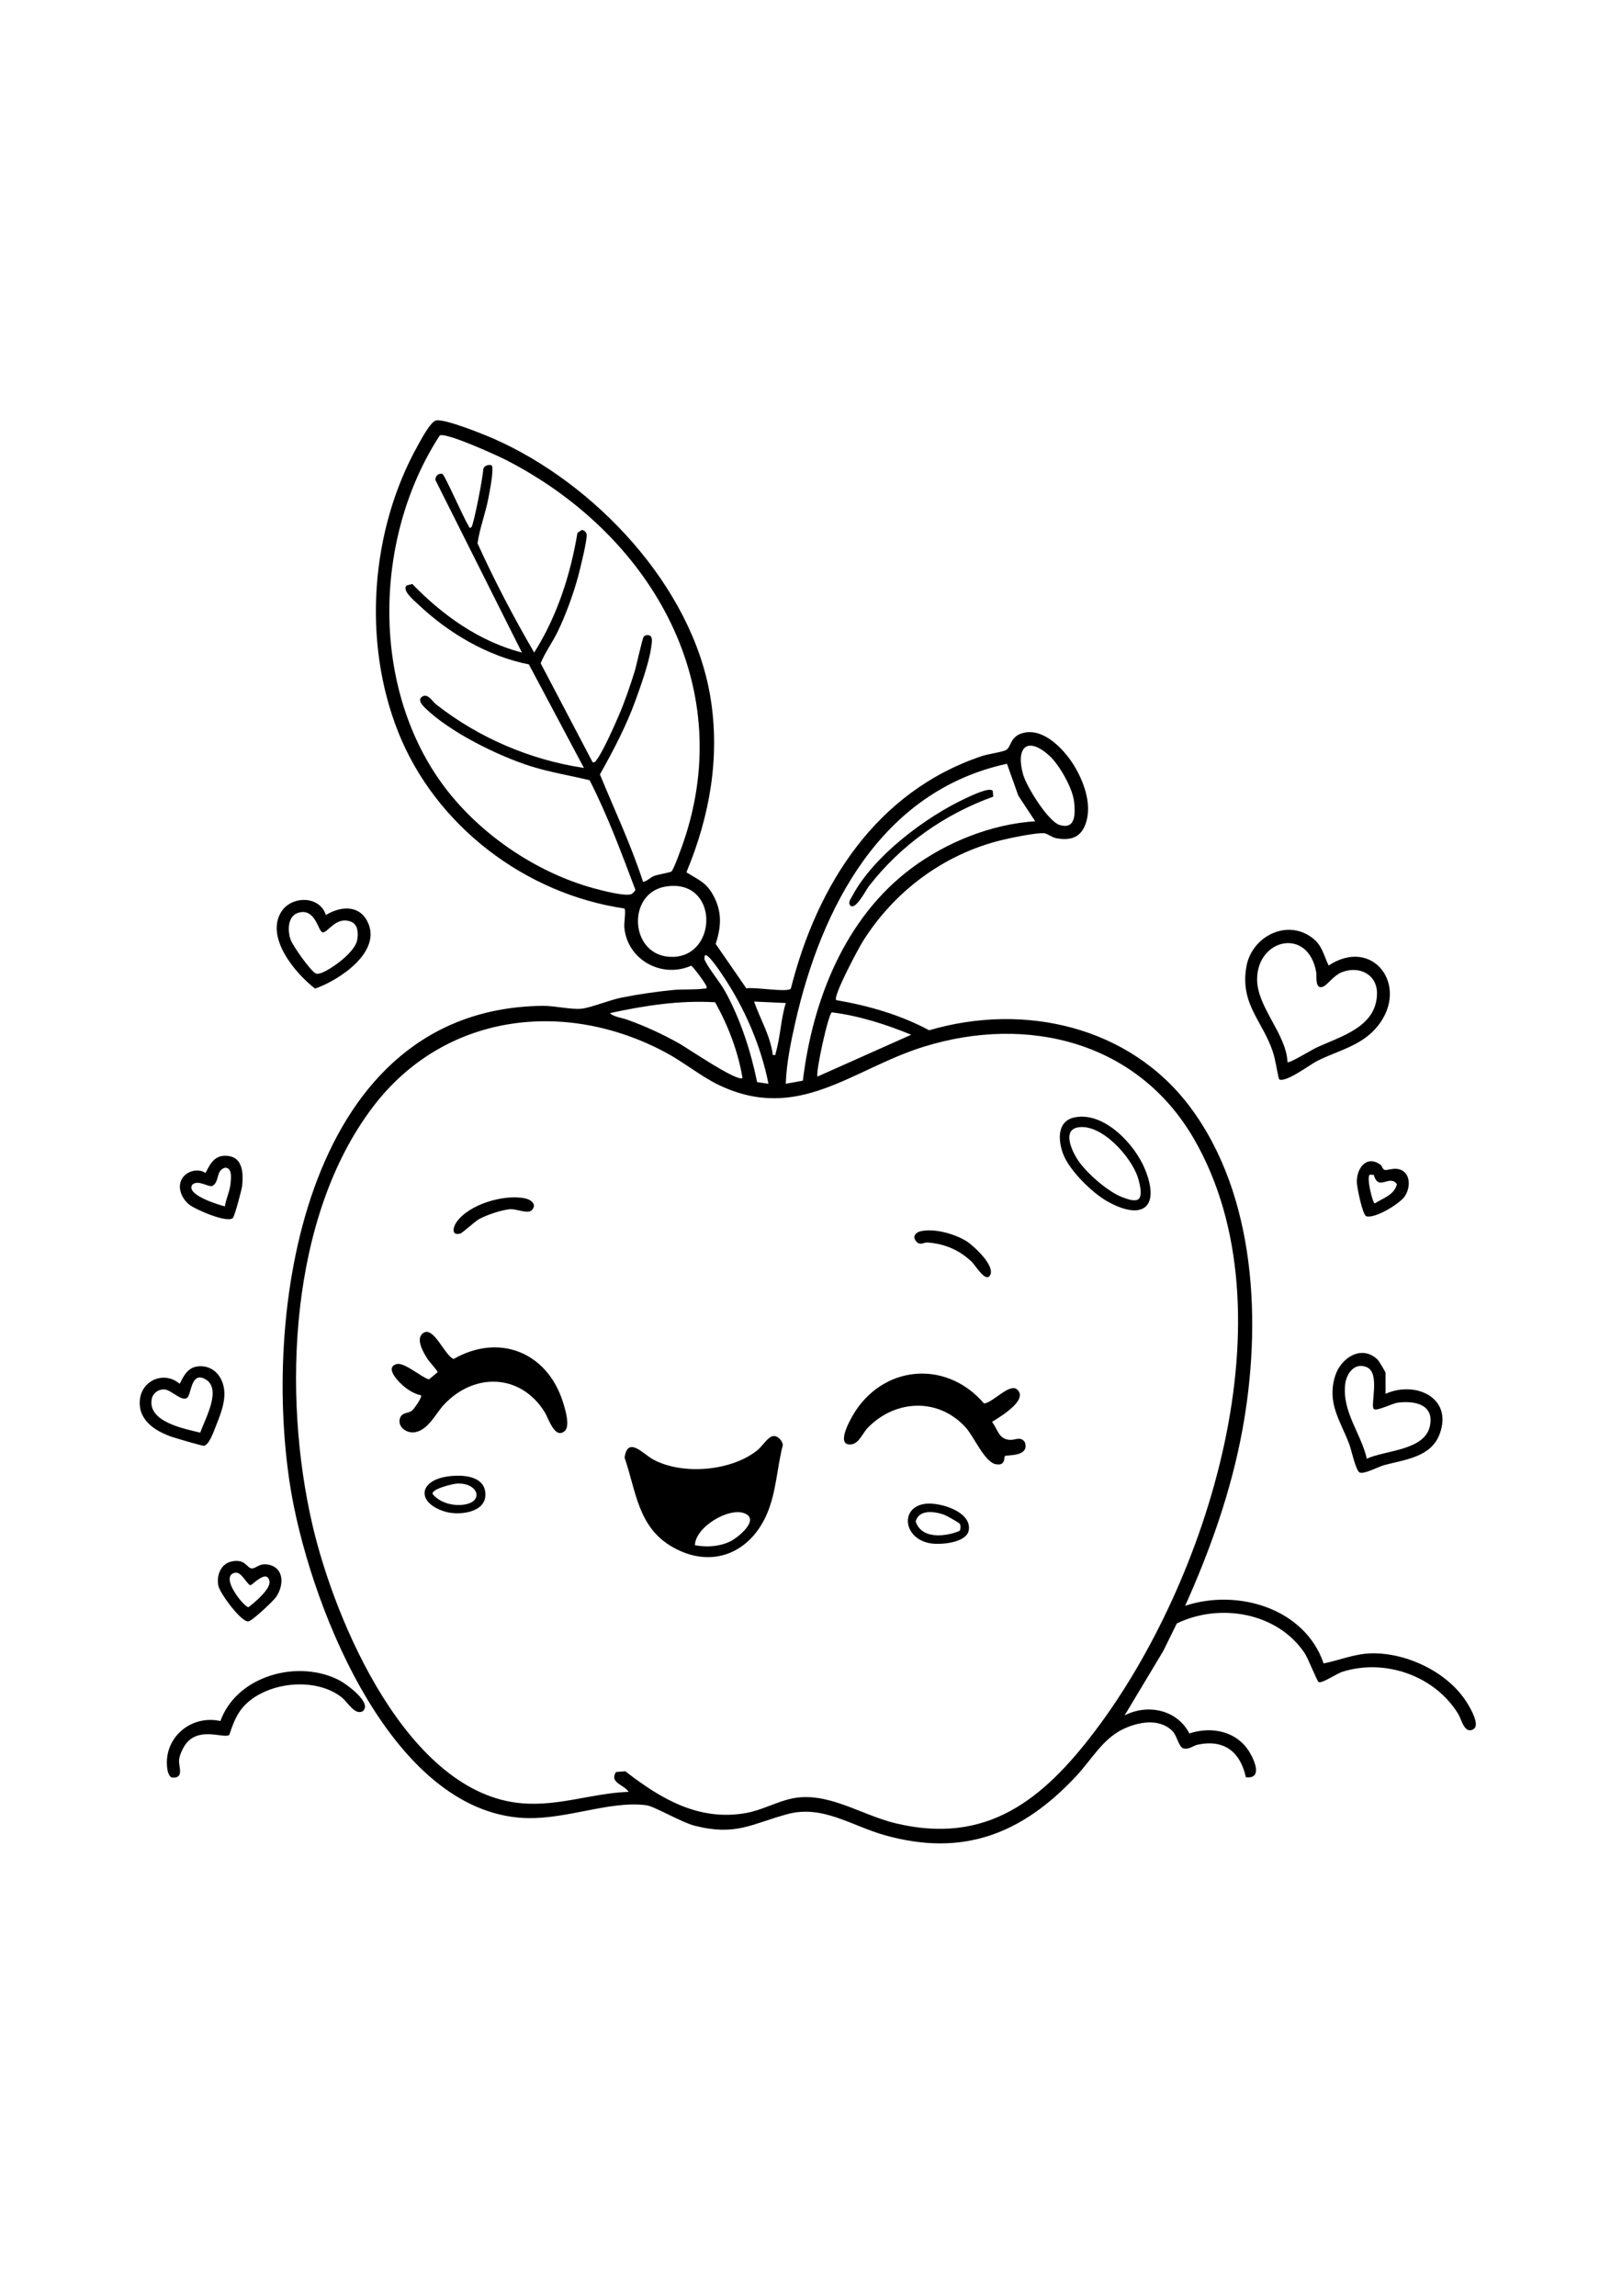 <?xml version="1.0" encoding="utf-8"?>
<!-- Generator: Adobe Illustrator 27.5.0, SVG Export Plug-In . SVG Version: 6.00 Build 0)  -->
<svg xmlns="http://www.w3.org/2000/svg" xmlns:xlink="http://www.w3.org/1999/xlink" viewBox="0 0 1080 1080" width="595" height="842" preserveAspectRatio="xMidYMid meet" data-scaled="true">
<g>
	<g>
		<path d="M556.796,441.598c21.411,3.685,42.731,9.76,61.878,20.076c63.148-18.574,133.469-2.707,173.723,51.049
			c44.275,59.126,47.741,144.925,34.821,215.135c-7.444,40.451-21.293,79.573-38.098,116.933
			c34.885-11.596,79.675,1.623,92.212,38.358c10.78-2.128,20.636-6.518,32.062-6.715c23.743-0.409,51.277,12.895,63.696,33.357
			c2.026,3.339,8.54,14.371,4.041,17.105c-6.006,3.651-7.966-6.445-10.147-10.039c-15.398-25.368-48.606-37.122-77.031-28.185
			c-3.918,1.232-13.36,7.78-15.899,6.932c-1.024-0.342-6.969-15.786-9.432-19.426c-18.311-27.073-56.494-33.438-85.044-19.642
			l-9.032,18.329l-25.736,42.894c15.361-7.913,34.938-3.832,43.137,11.997c14.927-4.923,31.788-1.465,40.181,12.675
			c3.355,5.652,8.546,17.798-2.568,16.48c-3.786-16.981-14.437-25.345-32.021-21.694c-3.079,0.639-5.99,3.542-9.654,2.472
			c-2.939-0.858-4.222-8.348-7.019-11.276c-8.856-9.272-23.503-6.267-33.673-1.223c-13.091,6.494-20.735,20.404-30.539,30.901
			c-35.917,38.459-75.354,54.156-127.71,39.363c-22.249-6.286-41.296-20.364-64.788-13.942
			c-24.014,6.565-34.136,14.608-61.468,7.717c-8.945-2.255-27.013-12.975-32.252-13.664c-25.728-3.384-55.805,10.924-85.192,8.228
			c-88.21-8.094-140.499-146.936-152.124-221.316c-18.774-120.122,11.626-317.348,168.277-319.075
			c7.835-0.086,18.891,2.629,25.857,1.898c6.166-0.647,18.629-5.767,26.334-7.317c10.81-2.175,23.291-4.007,34.264-5.096
			c6.538-0.649,14.571-0.075,21.13-0.966c1.193-0.162,1.8,0.457,1.438-1.456c-0.294-1.557-9.154-13.562-10.241-13.761
			c-19.634,8.663-42.579-3.977-44.484-25.594c-0.252-2.858,1.256-11.741,0.028-12.513C349.638,370.87,289.996,325.495,265.2,263.28
			c-24.028-60.287-18.573-134.437,13.035-190.966c2.082-3.724,8.482-15.946,12.206-16.629c5.984-1.097,31.645,9.272,38.526,12.308
			c66.982,29.549,131.803,97.873,144.034,171.806c6.622,40.025-0.467,79.661-15.965,116.693c7.8,4.965,12.959,6.459,17.701,15.012
			c6.119,11.037,5.629,20.917,1.798,32.681l20.416,29.584c4.783-1.076,27.598,2.916,29.633,0.175
			c17.53-69.291,56.967-131.31,127.381-154.859c3.925-1.313,13.602-2.608,16.084-4.076c3.081-1.822,2.576-8.438,10.161-10.957
			c14.832-4.925,30.044,12.268,36.446,23.931c5.811,10.586,10.334,24.229,6.27,36.064c-3.228,9.401-10.066,11.426-19.498,9.804
			c-2.866-0.493-6.085-3.128-8.025-3.331c-5.126-0.538-22.763,3.152-28.615,4.589c-38.638,9.489-71.639,34.253-92.525,67.795
			C571.491,407.358,554.431,439.192,556.796,441.598z M447.115,355.915c1.515-1.231,7.125-17.007,8.185-20.135
			c36.01-106.231-24.041-205.387-118.32-253.721c-6.068-3.111-39.955-18.533-44.166-16.354
			c-43.628,67.11-46.283,165.332,1.123,231.237c23.757,33.027,62.271,59.535,101.584,70.256c5.11,1.394,20.801,5.546,24.935,3.818
			c0.645-0.269,2.575-2.211,2.622-2.845c-9.312-24.633-18.502-49.461-30.471-72.939c-13.156-3.216-26.593-5.317-39.531-9.429
			c-21.693-6.895-53.599-22.671-69.896-38.582c-1.873-1.829-5.559-5.492-1.92-7.733c3.636-2.239,6.734,3.373,9.168,5.283
			c28.267,22.187,62.728,36.953,98.371,42.259l-36.658-68.932c-27.312-5.321-53.756-20.943-73.755-40.005
			c-2.57-2.449-10.841-9.097-7.683-12.494l3.829-1.007c20.074,20.779,44.632,38.294,72.988,45.638L289.935,95.408
			c-0.202-2.669,2.019-4.782,4.67-4.086c1.655,0.957,14.173,29.508,17.163,34.162c0.488,0.759,0.651,2.655,2.138,1.233
			c1.49-1.425,7.824-33.966,7.885-38.685c0.652-2.273,3.319-3.063,5.476-2.499c2.051,1.411-1.461,18.706-2.131,22.164
			c-1.962,10.113-5.778,19.911-7.176,29.834c11.281,24.883,23.988,49.094,37.72,72.69c15.246-24.076,24.104-51.602,28.812-79.645
			l2.868-1.961c1.312,0.002,2.897,1.414,3.222,2.641c0.777,2.931-4.481,24.032-5.699,28.507
			c-3.205,11.767-8.203,25.45-13.499,36.421c-3.493,7.236-8.359,13.715-11.397,21.168l34.587,65.846
			c1.713,0.376,1.894-0.504,2.718-1.587c4.326-5.685,11.911-22.892,14.997-30.122c4.024-9.426,7.335-19.205,10.368-28.992
			c1.179-3.803,4.951-21.442,5.971-22.826c1.015-1.377,3.853-1.503,4.859-0.037c1.158,1.686,0.296,5.714,0,7.779
			c-1.386,9.64-6.919,25.271-10.368,34.746c-6.25,17.167-14.734,33.319-23.664,49.176c9.731,23.785,20.795,47.047,28.719,71.545
			c2.796-0.427,4.472-2.755,7.166-3.86C438.087,357.891,446.096,356.744,447.115,355.915z M698.541,278.739
			c-14.827-13.279-22.41-4.985-17.23,12.91c2.28,7.879,16.547,31.009,24.244,33.347c10.851,3.296,10.426-7.729,9.635-15.385
			C714.252,300.541,705.34,284.828,698.541,278.739z M689.275,322.555l-11.236-17.074l-7.551-21.212
			c-83.72,18.144-123.666,95.631-141.061,172.678c-2.999,13.282-5.737,26.677-6.222,40.328l11.38-2.051
			c6.466-53.646,27.966-108.31,72.234-141.365C630.085,336.487,660.153,324.393,689.275,322.555z M443.272,365.992
			c-26.501,4.25-24.103,47.175,4.521,46.832C478.38,412.457,478.685,360.313,443.272,365.992z M511.675,497.275
			c-5.008-25.312-15.955-50.54-30.32-71.91c-1.069-1.59-9.945-15.193-11.908-13.519c-0.431,0.368-0.596,2.281-0.086,3.336
			c3.042,6.293,10.023,14.264,13.684,20.974c10.133,18.575,16.828,39.353,21.085,60.036L511.675,497.275z M494.396,493.435
			c-2.963-17.712-9.527-34.748-18.224-50.406c-23.529-1.45-47.209,2.241-70.09,7.223c2.522,2.52,7.89,3.069,11.475,4.351
			c12.058,4.313,23.76,9.697,34.896,15.984C457.685,473.541,491.221,496.414,494.396,493.435z M523.205,443.524l-21.12-0.959
			c4.164,11.779,10.919,22.933,12.481,35.518c2.485,0.27,1.525-0.011,1.943-1.405C519.525,466.64,519.992,453.83,523.205,443.524z
			 M606.717,464.655c-16.932-6.961-34.603-12.615-52.853-14.921c-2.498,1.437-11.005,40.759-9.534,42.746L606.717,464.655z
			 M410.156,955.436l6.228-0.482c23.607,18.376,48.945,33.301,80.156,27.825c10.707-1.878,20.363-7.476,30.646-9.673
			c23.591-5.041,45.912,10.806,68.773,16.374c60.943,14.844,98.46-15.556,133.078-61.243
			c75.076-99.078,132.585-278.953,66.007-394.162c-37.396-64.711-110.644-82.941-179.887-61.479
			c-47.971,14.869-83.363,50.901-136.48,25.526c-11.767-5.621-23.389-15.19-35.136-21.504
			c-67.416-36.236-147.955-26.254-195.281,36.12c-55.713,73.427-60.363,191.309-40.244,278.125
			c14.887,64.24,63.503,179.537,140,185.44c24.665,1.903,46.421-6.783,70.544-7.674
			C415.613,963.865,405.555,962.649,410.156,955.436z"/>
		<path d="M851.649,494.269c-1.595-6.093-2.182-12.355-4.182-18.375c-6.83-20.553-21.835-31.488-17.599-56.427
			c3.476-20.468,27.682-32.633,44.714-18.688c5.888,4.82,6.95,11.359,10.08,17.785c29.466-19.367,53.753,13.321,33.075,39.813
			c-10.644,13.636-26.245,16.471-40.643,23.677C872.287,484.46,855.891,496.958,851.649,494.269z M857.286,482.884
			c1.05,1.01,16.115-8.174,18.851-9.468c16.147-7.637,40.423-13.616,40.727-36.118c0.177-13.081-12.265-18.892-23.774-14.129
			c-4.907,2.031-9.136,8.1-11.83,9.34c-5.926,2.729-4.41-6.863-4.879-9.532c-5.271-30.042-39.275-22.398-39.344,4.704
			C836.989,446.317,856.406,463.913,857.286,482.884z"/>
		<path d="M922.56,703.68c19.765-8.907,45.147,2.46,35.986,26.866c-5.844,15.568-23.565,16.927-36.977,20.622
			c-3.764,1.037-13.387,6.242-16.27,4.883c-2.584-1.219-5.494-15.187-6.963-19.026c-6.01-15.713-14.978-27.334-9.325-45.294
			c3.712-11.794,17.349-21.051,28.134-10.954c1.018,0.953,5.416,8.333,5.416,8.984V703.68z M910.092,746.88
			c12.105-5.711,38.589-5.345,42.006-21.813c2.969-14.308-9.987-16.917-21.272-15.52c-3.897,0.483-13.906,5.821-16.009,4.287
			c-2.695-1.966,4.469-24.013-4.758-27.887c-8.201-3.443-13.584,4.294-14.383,11.492C893.641,715.781,906.15,729.821,910.092,746.88
			z"/>
		<path d="M163.537,910.417c-5.815,5.7-8.364,12.758-10.856,20.337c-3.844,2.547-18.459-5.185-27.923,4.724
			c-2.43,2.544-5.193,8.39-5.516,11.846c-0.422,4.52,3.653,12.359-4.53,11.819c-1.724-0.114-2.877-3.23-3.128-4.646
			c-3.716-20.963,14.9-37.467,35.18-33.006c10.995-30.439,52.092-41.418,79.487-26.941c4.398,2.324,21.979,14.976,15.277,20.42
			c-5.271,2.936-9.984-6.046-13.996-9.22C210.361,892.164,178.993,895.266,163.537,910.417z"/>
		<path d="M216.974,384.959c9.197-5.651,21.495-7.117,27.395,3.792c10.941,20.232-18.462,39.596-34.573,45.199
			c-13.005-9.969-33.38-34.083-22.442-51.235C194.236,371.925,212.925,371.981,216.974,384.959z M199.414,383.226
			c-7.921,1.758-8.096,11.743-5.946,18.026c1.423,4.158,13.313,20.972,16.793,22.599c2.85,1.332,10.544-3.908,13.331-5.859
			c4.866-3.406,13.152-10.438,14.26-16.452c0.761-4.127,0.682-10.076-3.854-12.016c-10.285-4.401-15.977,7.897-19.32,6.902
			C211.728,395.547,210.168,380.839,199.414,383.226z"/>
		<path d="M130.297,685.665c7.586-1.578,14.182,2.205,17.295,9.144c4.39,9.789-0.041,20.859-3.813,30.249
			c-1.308,3.256-4.525,12.737-7.991,13.215c-1.118,0.154-19.197-5.177-21.747-6.072c-11.281-3.959-22.56-11.461-20.834-25.078
			c1.631-12.869,16.509-18.637,26.316-10.181C120.324,696.936,122.819,687.22,130.297,685.665z M133.345,729.525
			c2.89-8.658,14.725-28.986,3.508-35.494c-9.121-5.292-9.392,8.017-11.609,11.534c-2.953,4.685-10.98-4.34-15.419-4.762
			c-4.246-0.404-8.104,2.379-8.818,6.477C98.37,722.401,122.729,726.956,133.345,729.525z"/>
		<path d="M122.232,559.026c3.272-3.874,10.187-5.496,14.592-2.334c3.521-6.833,6.385-12.45,15.244-11.329
			c9.715,1.229,9.959,11.842,9.204,19.589c-0.265,2.723-5.001,20.42-6.2,21.637c-3.652,3.704-24.786-5.566-28.828-8.672
			C120.69,573.648,117.142,565.052,122.232,559.026z M149.752,578.882c0.704-5.111,3.239-9.817,3.728-14.998
			c0.333-3.528,1.345-10.389-3.418-10.773c-6.59,1.686-3.611,9.323-8.666,12.203c-3.024,0.839-9.343-4.343-13.313-0.897
			C123.313,571.07,145.464,577.907,149.752,578.882z"/>
		<path d="M154.298,815.263c9.208-1.893,9.908,4.345,13.27,4.628c2.907,0.245,4.948-3.69,11.031-2.527
			c10.897,2.085,10.479,14.051,5.181,21.615c-1.973,2.817-15.689,15.721-18.35,16.182c-4.638,0.802-19.019-18.65-20.042-23.745
			C144.035,824.68,146.952,816.773,154.298,815.263z M156.188,822.839c-10.303,2.628,6.759,23.306,9.284,22.855
			c3.774-2.898,15.209-12.237,13.924-17.498c-1.966-8.052-11.32,3.041-12.847,2.927C163.53,829.258,160.578,821.719,156.188,822.839
			z"/>
		<path d="M919.386,551.338c0.888,0.672,1.108,3.006,2.793,3.343c1.162,0.233,4.987-1.039,7.594-0.794
			c9.563,0.896,10.099,12.155,5.262,18.748c-3.539,4.823-19.773,14.626-25.267,12.845c-2.581-0.837-6.252-19.419-6.333-22.589
			C903.192,553.37,910.132,544.34,919.386,551.338z M914.73,557.936l-2.665-0.125c-2.453,1.559,1.958,19.042,3.288,19.125
			c5.527-3.498,13.079-5.648,14.754-12.8C925.249,557.229,917.883,569.244,914.73,557.936z"/>
		<path d="M515.213,731.77c2.874-0.075,5.855,3.327,6.031,6.038c-3.822,14.765-4.28,30.333-10.06,44.575
			c-11.042,27.207-37.166,38.349-63.508,23.221c-22.86-13.128-24.05-36.735-31.802-59.485c2.17-14.657,12.411-2.299,18.991,1.257
			c19.6,10.594,52.243,7.826,69.593-6.279C507.704,738.457,511.491,731.867,515.213,731.77z M462.714,804.476
			c7.838,1.397,15.721,1.018,23.092-2.351c5.434-2.484,20.312-14.588,10.105-18.827
			C485.425,778.943,462.991,792.307,462.714,804.476z"/>
		<path d="M376.073,728.382c-6.611,5.977-10.929-8.566-13.383-12.513c-15.961-25.67-46.888-26.535-67.036-5.016
			c-5.62,6.002-10.305,16.668-19.147,18.362c-5.616,1.076-12.016-3.48-10.195-9.253c1.277-4.049,5.599-3.184,7.975-5.047
			c1.241-0.972,6.991-8.927,6.029-10.265c-3.704-0.696-7.612-2.947-10.583-5.265c-3.227-2.518-14.273-12.98-5.75-15.478
			c5.136-1.505,16.214,8.583,21.63,10.187l5.777-4.815c0.288-0.672-5.562-6.999-6.673-8.719c-2.704-4.187-8.287-13.426-3.026-17.274
			c7.023-5.137,14.27,14.914,20.365,17.2c30.237-17.282,62.027-4.569,72.615,28.2C376.121,713.169,379.856,724.963,376.073,728.382z
			"/>
		<path d="M677.528,701.035c7.128,7.17-12.392,18.341-16.994,21.351c4.017,5.138,4.372,11.639,12.088,11.959
			c3.463,0.144,7.24-2.591,9.813,1.664c3.221,9.818-12.26,8.224-13.223,9.043c-0.947,0.806,0.681,6.684-6.088,5.505
			c-7.482-1.303-14.527-18.236-19.955-24.285c-18.048-20.112-46.76-19.012-65.287-0.069c-4.127,4.22-6.507,12.734-13.75,10.955
			c-6.571-2.316,3.566-19.247,5.886-22.66c20.788-30.59,61.147-32.511,85.158-4.419
			C661.162,709.745,672.427,695.904,677.528,701.035z"/>
		<path d="M715.902,519.584c19.589-3.634,39.832,18.186,46.504,34.65c10.482,25.862-2.19,34.242-25.143,21.303
			c-10.207-5.754-25.528-20.8-29.526-31.914C704.424,534.414,703.82,521.826,715.902,519.584z M717.834,526.302
			c-10.382,1.74-4.424,14.79-0.9,20.604c5.391,8.892,20.848,22.523,30.642,25.999c2.964,1.052,7.609,2.983,10.431,1.272
			c3.019-2.471,0.769-10.836-0.299-14.285C753.464,546.184,733.547,523.668,717.834,526.302z"/>
		<path d="M616.091,776.893c9.449-1.236,30.849,5.103,28.987,17.432c-1.292,8.551-18.373,9.94-25.147,8.946
			C601.509,800.567,598.775,779.158,616.091,776.893z M639.141,790.283c-0.447-0.791-9.124-5.649-10.619-6.165
			c-6.452-2.224-16.613-3.623-18.826,4.518c3.843,11.95,19.685,10.276,29.092,6.352
			C639.801,794.249,639.679,791.235,639.141,790.283z"/>
		<path d="M298.328,758.648c9.249-1.258,24.671-0.731,24.884,11.92c0.21,12.464-17.897,14.247-26.785,11.564
			C277.221,776.336,278.474,761.349,298.328,758.648z M304.142,763.459c-2.772,0.174-16.835,3.511-16.104,6.878
			c4.472,5.608,12.693,7.907,19.645,7.266C322.981,776.192,318.653,762.548,304.142,763.459z"/>
		<path d="M613.164,595.405c9.015-2.007,22.626,1.812,30.36,6.671c4.807,3.02,19.775,16.825,15.563,22.933
			c-3.073,4.455-9.467-6.721-12.035-9.18c-8.211-7.863-18.042-12.073-29.393-12.861c-2.99-0.208-5.381,2.651-8.122-1.481
			C607.517,598.44,610.099,596.087,613.164,595.405z"/>
		<path d="M354.002,581.522c-2.416,2.465-10.094-0.817-13.634-0.75c-5.453,0.103-16.442,3.836-21.328,6.588
			c-3.114,1.754-11.091,9.22-12.525,9.626c-5.826,1.649-5.176-3.74-2.61-7.485c8.237-12.021,31.714-18.836,45.587-15.954
			C353.636,574.408,357.832,577.616,354.002,581.522z"/>
		<path d="M661.345,306.154c-32.688,11.741-61.612,32.234-82.867,59.684c-1.839,2.375-9.298,17.097-12.584,12.421
			c-1.297-1.845,0.816-4.48,1.658-6.069c14.042-26.51,49.025-52.811,75.945-65.174c2.936-1.349,15.52-7.561,17.526-4.677
			L661.345,306.154z"/>
	</g>
</g>
</svg>
